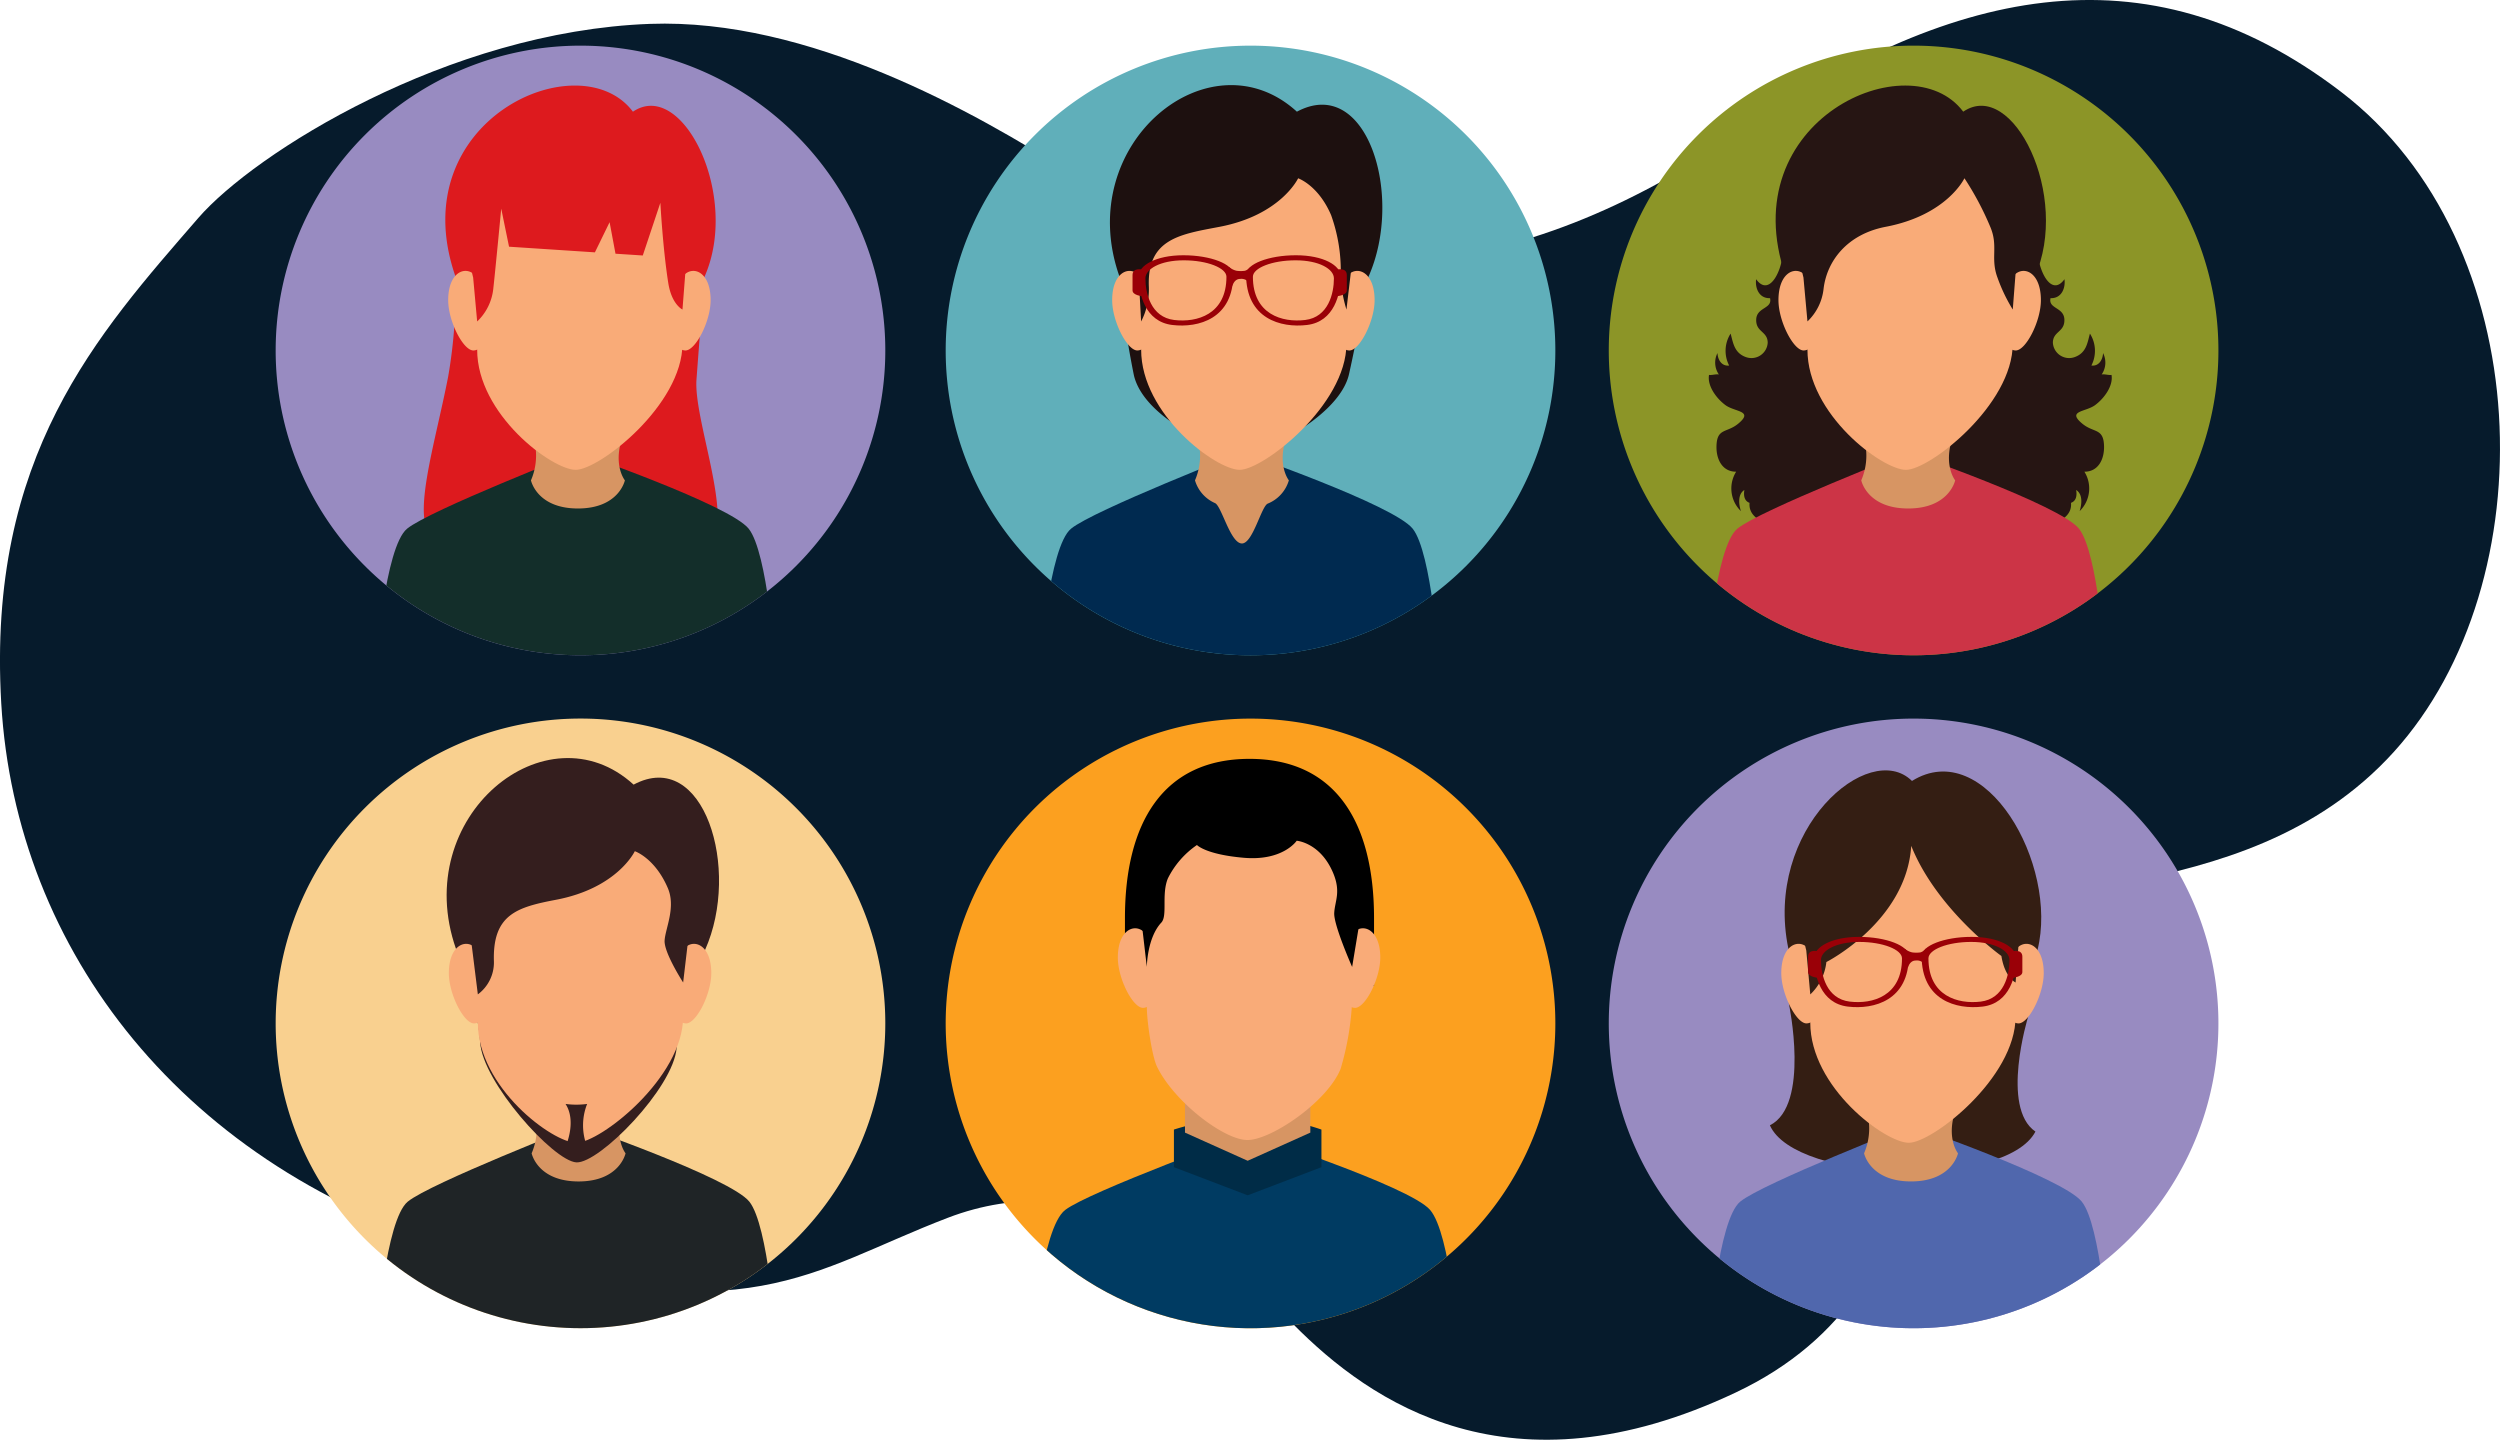 <svg xmlns="http://www.w3.org/2000/svg" xmlns:xlink="http://www.w3.org/1999/xlink" width="342.924" height="197.488" viewBox="0 0 342.924 197.488">
  <defs>
    <clipPath id="clip-path">
      <path id="Path_2432" data-name="Path 2432" d="M238.094,200.006a41.813,41.813,0,1,1-41.813-41.812A41.811,41.811,0,0,1,238.094,200.006Z" transform="translate(-154.469 -158.194)" fill="#fca01f"/>
    </clipPath>
    <clipPath id="clip-path-2">
      <path id="Path_2443" data-name="Path 2443" d="M366,70.194a41.812,41.812,0,1,1-41.811-41.813A41.812,41.812,0,0,1,366,70.194Z" transform="translate(-282.376 -28.381)" fill="#8c9527"/>
    </clipPath>
    <clipPath id="clip-path-3">
      <path id="Path_2453" data-name="Path 2453" d="M108.845,200a41.812,41.812,0,1,1-41.811-41.814A41.811,41.811,0,0,1,108.845,200Z" transform="translate(-25.221 -158.191)" fill="#f9d08f"/>
    </clipPath>
    <clipPath id="clip-path-4">
      <path id="Path_2467" data-name="Path 2467" d="M238.094,70.195a41.813,41.813,0,1,1-41.813-41.813A41.812,41.812,0,0,1,238.094,70.195Z" transform="translate(-154.469 -28.382)" fill="#60afba"/>
    </clipPath>
    <clipPath id="clip-path-5">
      <path id="Path_2476" data-name="Path 2476" d="M108.845,70.195A41.812,41.812,0,1,1,67.034,28.382,41.811,41.811,0,0,1,108.845,70.195Z" transform="translate(-25.221 -28.382)" fill="#988bc1"/>
    </clipPath>
    <clipPath id="clip-path-6">
      <path id="Path_2490" data-name="Path 2490" d="M366,200.005a41.812,41.812,0,1,1-41.811-41.813A41.811,41.811,0,0,1,366,200.005Z" transform="translate(-282.376 -158.192)" fill="#988bc1"/>
    </clipPath>
  </defs>
  <g id="Group_845" data-name="Group 845" transform="translate(12.592 -22.12)">
    <path id="Path_2491" data-name="Path 2491" d="M2769.382-15863.877c7.681-8.869,34.214-25.611,61.947-26.629,21.78-.8,44.5,12.045,57.993,20.637,30.314,19.307,61.947,14.645,90.944-5.326s56.016-26.631,83.036-5.992,28.338,67.242,7.249,90.541-56.016,15.313-61.289,27.3,1.977,45.936-29,60.58-50.085,1.33-60.629-9.32-28.338-21.969-47.449-14.646-27.02,15.979-65.9,4.66-61.948-41.275-63.925-75.229S2755.542-15847.9,2769.382-15863.877Z" transform="translate(-2754.779 15915.902)" fill="#061b2c"/>
    <g id="Group_822" data-name="Group 822" transform="translate(117.129 120.691)">
      <g id="Group_821" data-name="Group 821">
        <path id="Path_2423" data-name="Path 2423" d="M238.094,200.006a41.813,41.813,0,1,1-41.813-41.812A41.811,41.811,0,0,1,238.094,200.006Z" transform="translate(-154.469 -158.194)" fill="#fca01f"/>
        <g id="Group_820" data-name="Group 820" clip-path="url(#clip-path)">
          <g id="Group_819" data-name="Group 819" transform="translate(11.891 5.526)">
            <path id="Path_2424" data-name="Path 2424" d="M225.751,248.721c-2.805-3.277-25.028-10.469-25.028-10.469s-21.756,7.955-25.03,10.469-4.5,18.4-4.5,18.4h58.421S228.559,252,225.751,248.721Z" transform="translate(-171.191 -186.849)" fill="#003b62"/>
            <path id="Path_2425" data-name="Path 2425" d="M218.727,241.965l-10.116,3.86-10.119-3.86v-5.159a34.6,34.6,0,0,1,10.366-1.626,29.47,29.47,0,0,1,9.869,1.626Z" transform="translate(-179.078 -185.961)" fill="#002c47"/>
            <path id="Path_2426" data-name="Path 2426" d="M217.824,235.3l-8.595,3.862-8.6-3.862v-6.783h17.192Z" transform="translate(-179.697 -184.037)" fill="#d79563"/>
            <path id="Path_2427" data-name="Path 2427" d="M223.213,197.133V187.8c0-13.074-5.239-21.839-17.084-21.839s-17.083,8.765-17.083,21.839v9.33a50.377,50.377,0,0,0,4.99-4.854c1.074-1.218-2.591-7.915-1.474-10.73a15.22,15.22,0,0,1,4.825-5.845s1.44,1.663,7.805,2.248c6.526.6,8.8-3,8.8-3s.553,14.926,2.011,16.886A14.679,14.679,0,0,0,223.213,197.133Z" transform="translate(-176.349 -165.965)"/>
            <path id="Path_2428" data-name="Path 2428" d="M235.873,202.657c0,2.907-2.061,6.9-3.451,6.9s-2.514-2.356-2.514-5.264a6.25,6.25,0,0,1,2.514-5.263C233.769,197.979,235.873,199.031,235.873,202.657Z" transform="translate(-188.154 -175.406)" fill="#f9ab78"/>
            <path id="Path_2429" data-name="Path 2429" d="M187.674,202.657c0,2.907,2.06,6.9,3.45,6.9s2.516-2.356,2.516-5.264a6.242,6.242,0,0,0-2.516-5.263C189.779,197.979,187.674,199.031,187.674,202.657Z" transform="translate(-175.953 -175.406)" fill="#f9ab78"/>
            <path id="Path_2430" data-name="Path 2430" d="M207.348,171.885c-9.765,0-14.081,6.841-14.081,17.046V201.71c0,1.868.684,6.7,1.4,8.187,2.314,4.769,9.162,10.058,12.406,10.058s10.951-5.23,12.776-9.765a38.792,38.792,0,0,0,1.579-9.3V188.931C221.429,178.726,217.111,171.885,207.348,171.885Z" transform="translate(-177.569 -167.675)" fill="#f9ab78"/>
            <path id="Path_2431" data-name="Path 2431" d="M221.17,195.434l.877-5.3c.619-12.049-5.2-20.948-14.958-20.948s-15.077,10.188-14.7,20.948l.619,5.3s.023-3.978,1.988-6.083c.887-.952-.011-3.885.909-6.083a12.077,12.077,0,0,1,3.978-4.56s1.188,1.3,6.432,1.753c5.381.469,7.252-2.338,7.252-2.338s3.208.242,4.971,4.357c1.141,2.66.263,3.888.176,5.555S221.17,195.434,221.17,195.434Z" transform="translate(-177.31 -166.896)"/>
          </g>
        </g>
      </g>
    </g>
    <g id="Group_826" data-name="Group 826" transform="translate(208.083 28.381)">
      <g id="Group_825" data-name="Group 825">
        <path id="Path_2433" data-name="Path 2433" d="M366,70.194a41.812,41.812,0,1,1-41.811-41.813A41.812,41.812,0,0,1,366,70.194Z" transform="translate(-282.376 -28.381)" fill="#8c9527"/>
        <g id="Group_824" data-name="Group 824" clip-path="url(#clip-path-2)">
          <g id="Group_823" data-name="Group 823" transform="translate(13.426 5.475)">
            <path id="Path_2434" data-name="Path 2434" d="M357.491,64.959c-2.221.741.26,9.574,2.815,6.027.166,1.3-.464,2.665-1.912,2.6-.348,1.492,1.859,1.209,1.9,2.956.044,1.725-1.573,1.572-1.579,3.157a2.233,2.233,0,0,0,2.982,1.973c1.629-.577,1.754-1.986,2.1-3.226a4.4,4.4,0,0,1,.2,4.38c1.028.127,1.561-.8,1.6-1.709a2.868,2.868,0,0,1-.193,2.939c.4-.087.95.121,1.355.056.261,1.532-1.04,3.247-2.249,4.141-1.306.965-3.924.751-1.764,2.543,1.591,1.321,2.935.562,2.987,3.115.038,1.828-.835,3.536-2.776,3.479a.586.586,0,0,0-.131-.308,4.337,4.337,0,0,1-.439,5.714c.3-.956.45-2.312-.479-2.9.128.738.026,1.5-.707,1.766.3,3.43-6.149,3.607-8.45,3.829-1.749.167-3.36.889-5.088,1.06a34.139,34.139,0,0,1-5.062-.211c-.157-7.1-3.939-13.524-6.478-20.023-1.146-2.935.543-4.693,2.632-6.976,3.006-3.287,6.283-6.137,8.907-9.64Z" transform="translate(-311.223 -44.423)" fill="#261513"/>
            <path id="Path_2435" data-name="Path 2435" d="M310.976,64.959c2.221.741-.26,9.574-2.815,6.027-.166,1.3.463,2.665,1.911,2.6.35,1.492-1.858,1.209-1.9,2.956-.045,1.725,1.572,1.572,1.578,3.157a2.233,2.233,0,0,1-2.982,1.973c-1.63-.577-1.755-1.986-2.107-3.226a4.4,4.4,0,0,0-.2,4.38c-1.028.127-1.56-.8-1.6-1.709a2.873,2.873,0,0,0,.192,2.939c-.4-.087-.949.121-1.353.056-.26,1.532,1.041,3.247,2.249,4.141,1.308.965,3.925.751,1.764,2.543-1.591,1.321-2.935.562-2.988,3.115-.038,1.828.836,3.536,2.778,3.479a.591.591,0,0,1,.131-.308,4.336,4.336,0,0,0,.439,5.714c-.3-.956-.452-2.312.478-2.9-.126.738-.025,1.5.708,1.766-.3,3.43,6.15,3.607,8.451,3.829,1.749.167,3.361.889,5.089,1.06a34.107,34.107,0,0,0,5.059-.211c.159-7.1,3.941-13.524,6.479-20.023,1.146-2.935-.544-4.693-2.632-6.976-3.007-3.287-6.283-6.137-8.907-9.64Z" transform="translate(-301.376 -44.423)" fill="#261513"/>
            <path id="Path_2436" data-name="Path 2436" d="M352.323,117.3c-2.628-3.275-23.425-10.469-23.425-10.469s-20.363,7.955-23.426,10.469-4.215,18.4-4.215,18.4h54.678S354.949,120.58,352.323,117.3Z" transform="translate(-301.256 -56.522)" fill="#cc3446"/>
            <path id="Path_2437" data-name="Path 2437" d="M343.916,108.247s-.8,3.859-6.442,3.859-6.44-3.859-6.44-3.859a8.574,8.574,0,0,0,0-6.785c-1.571-3.663,14.8-4.406,12.882,0S343.916,108.247,343.916,108.247Z" transform="translate(-309.828 -54.093)" fill="#d79563"/>
            <path id="Path_2438" data-name="Path 2438" d="M346.192,75.762c.409-5.5,3.9-13.42,3.9-13.42,4.961-11.095-3-27.305-9.8-22.68-7.282-9.714-31.728,1.163-24.366,22.529,0,0,3.024,7.366,3.315,12.8s10.063,10.661,13.2,10.837S345.783,81.259,346.192,75.762Z" transform="translate(-305.098 -36.08)" fill="#261513"/>
            <path id="Path_2439" data-name="Path 2439" d="M363.308,75.846c0,2.906-2.06,6.9-3.45,6.9s-2.515-2.356-2.515-5.264a6.24,6.24,0,0,1,2.515-5.263C361.2,71.168,363.308,72.221,363.308,75.846Z" transform="translate(-317.46 -46.409)" fill="#f9ab78"/>
            <path id="Path_2440" data-name="Path 2440" d="M315.108,75.846c0,2.906,2.061,6.9,3.45,6.9s2.514-2.356,2.514-5.264a6.24,6.24,0,0,0-2.514-5.263C317.213,71.168,315.108,72.221,315.108,75.846Z" transform="translate(-305.258 -46.409)" fill="#f9ab78"/>
            <path id="Path_2441" data-name="Path 2441" d="M334.78,45.074c-9.763,0-14.081,6.841-14.081,17.046V74.9c0,8.889,10.27,16.492,13.514,16.492s14.649-8.89,14.649-17.31V62.12C348.862,51.915,344.545,45.074,334.78,45.074Z" transform="translate(-306.873 -38.678)" fill="#f9ab78"/>
            <path id="Path_2442" data-name="Path 2442" d="M348.427,68.887l.411-5.3c2.128-10.317-4.638-20.3-14.4-20.3s-17.334,10.888-14.723,21.2l.55,6.029a7.233,7.233,0,0,0,2.208-4.444c.435-3.8,3.2-7.518,8.538-8.537,8.422-1.609,10.787-6.659,10.787-6.659a40.692,40.692,0,0,1,3.54,6.659c1.139,2.66,0,4.29.984,6.947A23.012,23.012,0,0,0,348.427,68.887Z" transform="translate(-306.438 -38.163)" fill="#261513"/>
          </g>
        </g>
      </g>
    </g>
    <g id="Group_830" data-name="Group 830" transform="translate(25.221 120.689)">
      <g id="Group_829" data-name="Group 829">
        <path id="Path_2444" data-name="Path 2444" d="M108.845,200a41.812,41.812,0,1,1-41.811-41.814A41.811,41.811,0,0,1,108.845,200Z" transform="translate(-25.221 -158.191)" fill="#f9d08f"/>
        <g id="Group_828" data-name="Group 828" clip-path="url(#clip-path-3)">
          <g id="Group_827" data-name="Group 827" transform="translate(13.906 5.414)">
            <path id="Path_2445" data-name="Path 2445" d="M95.842,247.115c-2.627-3.275-23.426-10.467-23.426-10.467S52.056,244.6,48.99,247.115s-4.214,18.4-4.214,18.4H99.454S98.469,250.391,95.842,247.115Z" transform="translate(-44.776 -186.271)" fill="#1f2426"/>
            <path id="Path_2446" data-name="Path 2446" d="M87.436,238.058s-.8,3.86-6.443,3.86-6.44-3.86-6.44-3.86a8.58,8.58,0,0,0,0-6.785c-1.57-3.664,14.8-4.406,12.882,0S87.436,238.058,87.436,238.058Z" transform="translate(-53.348 -183.842)" fill="#d79563"/>
            <path id="Path_2447" data-name="Path 2447" d="M89.746,205.548c.41-5.5,3.9-13.421,3.9-13.421,4.961-11.093-.186-27.82-9.8-22.679-11.9-10.871-30.735,4.333-24.365,22.528,0,0,3.021,7.368,3.314,12.805s10.063,16.31,13.2,16.484S89.337,211.044,89.746,205.548Z" transform="translate(-48.653 -165.804)" fill="#341e1e"/>
            <path id="Path_2448" data-name="Path 2448" d="M106.828,205.658c0,2.906-2.063,6.9-3.451,6.9s-2.515-2.358-2.515-5.264a6.245,6.245,0,0,1,2.515-5.263C104.723,200.98,106.828,202.032,106.828,205.658Z" transform="translate(-60.979 -176.159)" fill="#f9ab78"/>
            <path id="Path_2449" data-name="Path 2449" d="M58.626,205.658c0,2.906,2.061,6.9,3.45,6.9s2.515-2.358,2.515-5.264a6.243,6.243,0,0,0-2.515-5.263C60.731,200.98,58.626,202.032,58.626,205.658Z" transform="translate(-48.777 -176.159)" fill="#f9ab78"/>
            <path id="Path_2450" data-name="Path 2450" d="M78.3,174.883c-9.766,0-14.081,6.843-14.081,17.048V204.71c0,8.888,10.268,16.49,13.513,16.49s14.649-8.888,14.649-17.307V191.931C92.382,181.726,88.065,174.883,78.3,174.883Z" transform="translate(-50.393 -168.427)" fill="#f9ab78"/>
            <path id="Path_2451" data-name="Path 2451" d="M91.977,198.838l.877-7.447c0-10.206-5.194-17.809-14.958-17.809s-15.076,8.7-15.076,18.9l.995,7.986a5.447,5.447,0,0,0,2.207-4.444c-.234-6.551,3.2-7.518,8.538-8.538,8.42-1.607,10.787-6.659,10.787-6.659s2.762.936,4.525,5.052c1.141,2.659-.351,5.554-.439,7.22S91.977,198.838,91.977,198.838Z" transform="translate(-49.989 -168.052)" fill="#341e1e"/>
            <path id="Path_2452" data-name="Path 2452" d="M84.1,232.525a11.19,11.19,0,0,1-2.964,0c1.579,2.426,0,5.862,0,5.862H84.1A7.941,7.941,0,0,1,84.1,232.525Z" transform="translate(-55.281 -185.08)" fill="#341e1e"/>
          </g>
        </g>
      </g>
    </g>
    <g id="Group_835" data-name="Group 835" transform="translate(117.129 28.382)">
      <g id="Group_834" data-name="Group 834">
        <path id="Path_2454" data-name="Path 2454" d="M238.094,70.195a41.813,41.813,0,1,1-41.813-41.813A41.812,41.812,0,0,1,238.094,70.195Z" transform="translate(-154.469 -28.382)" fill="#60afba"/>
        <g id="Group_833" data-name="Group 833" clip-path="url(#clip-path-4)">
          <g id="Group_832" data-name="Group 832" transform="translate(12.987 5.413)">
            <path id="Path_2455" data-name="Path 2455" d="M223.8,117.3c-2.627-3.277-23.425-10.469-23.425-10.469s-20.362,7.956-23.428,10.469-4.211,18.4-4.211,18.4h54.676S226.423,120.581,223.8,117.3Z" transform="translate(-172.733 -56.46)" fill="#002a50"/>
            <path id="Path_2456" data-name="Path 2456" d="M215.389,108.246a4.943,4.943,0,0,1-2.9,3.192c-.889.4-2.044,5.467-3.538,5.467-1.577,0-2.778-5.1-3.686-5.536a4.92,4.92,0,0,1-2.753-3.123,8.576,8.576,0,0,0,0-6.784c-1.569-3.664,14.8-4.407,12.882,0S215.389,108.246,215.389,108.246Z" transform="translate(-181.304 -54.032)" fill="#d79563"/>
            <path id="Path_2457" data-name="Path 2457" d="M218.949,75.622c1.2-5.382,2.647-13.305,2.647-13.305,4.961-11.095-.184-27.819-9.8-22.678-11.9-10.871-30.734,4.333-24.365,22.528A127.832,127.832,0,0,0,189.438,75.8c1.393,5.963,11.671,10.4,14.809,10.571S217.682,81.324,218.949,75.622Z" transform="translate(-176.609 -35.994)" fill="#1d100f"/>
            <path id="Path_2458" data-name="Path 2458" d="M234.781,75.847c0,2.906-2.061,6.9-3.45,6.9s-2.516-2.358-2.516-5.264a6.24,6.24,0,0,1,2.516-5.262C232.677,71.168,234.781,72.221,234.781,75.847Z" transform="translate(-188.936 -46.348)" fill="#f9ab78"/>
            <path id="Path_2459" data-name="Path 2459" d="M186.582,75.847c0,2.906,2.061,6.9,3.448,6.9s2.517-2.358,2.517-5.264a6.24,6.24,0,0,0-2.517-5.262C188.687,71.168,186.582,72.221,186.582,75.847Z" transform="translate(-176.734 -46.348)" fill="#f9ab78"/>
            <path id="Path_2460" data-name="Path 2460" d="M206.254,45.073c-9.766,0-14.082,6.842-14.082,17.046V74.9c0,8.889,10.269,16.49,13.514,16.49S220.334,82.5,220.334,74.08V62.119C220.334,51.915,216.018,45.073,206.254,45.073Z" transform="translate(-178.349 -38.617)" fill="#f9ab78"/>
            <path id="Path_2461" data-name="Path 2461" d="M220.13,69.026l.88-7.446c0-10.2-5.2-17.809-14.96-17.809s-14.584,7.6-14.584,17.809l.5,9.083a9.535,9.535,0,0,0,1.055-4.827c-.235-6.551,4.35-7.135,9.692-8.156,8.422-1.608,10.788-6.658,10.788-6.658s2.76.935,4.523,5.05a22.711,22.711,0,0,1,1.318,8.4A17.952,17.952,0,0,0,220.13,69.026Z" transform="translate(-178.145 -38.241)" fill="#1d100f"/>
            <g id="Group_831" data-name="Group 831" transform="translate(12.641 23.339)">
              <path id="Path_2462" data-name="Path 2462" d="M197.821,68.815c-3.778,0-6.14,1.4-6.14,2.895,0,2.369.865,6.214,4.616,6.667,3.629.438,8.367-.877,8.367-6.93C204.664,70.044,201.6,68.815,197.821,68.815Zm-1.254,8.879c-3.212-.388-3.951-3.679-3.951-5.707,0-1.276,2.022-2.478,5.256-2.478s5.858,1.052,5.858,2.252C203.731,76.944,199.676,78.07,196.567,77.694Z" transform="translate(-190.848 -68.815)" fill="#9a0007"/>
              <path id="Path_2463" data-name="Path 2463" d="M212.071,73.629a1.3,1.3,0,0,0-1.424-.922c-.854,0-1.072,1.01-1.072,1.01l-.452-2.664a2.3,2.3,0,0,0,1.04.537,4.122,4.122,0,0,0,1.142,0,1.684,1.684,0,0,0,.766-.537Z" transform="translate(-195.887 -69.462)" fill="#9a0007"/>
              <path id="Path_2464" data-name="Path 2464" d="M191.87,75.209s-1.36-.1-1.36-.794v-2.1c0-1.1,1.36-.747,1.36-.747Z" transform="translate(-190.51 -69.595)" fill="#9a0007"/>
              <path id="Path_2465" data-name="Path 2465" d="M212.413,71.447c0,6.052,4.737,7.368,8.367,6.93,3.751-.454,4.615-4.3,4.615-6.667,0-1.49-2.362-2.895-6.141-2.895S212.413,70.044,212.413,71.447Zm.935.314c0-1.2,2.622-2.252,5.857-2.252s5.256,1.2,5.256,2.478c0,2.027-.739,5.319-3.95,5.707C217.4,78.07,213.348,76.944,213.348,71.761Z" transform="translate(-196.838 -68.815)" fill="#9a0007"/>
              <path id="Path_2466" data-name="Path 2466" d="M229.929,75.209s1.36-.1,1.36-.794v-2.1c0-1.1-1.36-.747-1.36-.747Z" transform="translate(-201.898 -69.595)" fill="#9a0007"/>
            </g>
          </g>
        </g>
      </g>
    </g>
    <g id="Group_839" data-name="Group 839" transform="translate(25.221 28.382)">
      <g id="Group_838" data-name="Group 838">
        <path id="Path_2468" data-name="Path 2468" d="M108.845,70.195A41.812,41.812,0,1,1,67.034,28.382,41.811,41.811,0,0,1,108.845,70.195Z" transform="translate(-25.221 -28.382)" fill="#988bc1"/>
        <g id="Group_837" data-name="Group 837" clip-path="url(#clip-path-5)">
          <g id="Group_836" data-name="Group 836" transform="translate(13.815 5.474)">
            <path id="Path_2469" data-name="Path 2469" d="M91.2,76.4c.409-5.5,1.082-14.054,1.082-14.054,4.961-11.095-3-27.3-9.8-22.678C75.2,29.948,50.751,40.827,58.114,62.191a67.885,67.885,0,0,1-.974,13.8c-1.843,9.493-5.168,19.744-2.095,22.095,4.326,3.31,36.155,3.68,38.094,1.206C96.282,95.285,90.79,81.893,91.2,76.4Z" transform="translate(-47.291 -36.08)" fill="#dd1a1e"/>
            <path id="Path_2470" data-name="Path 2470" d="M95.715,117.305c-2.628-3.276-23.425-10.468-23.425-10.468s-20.362,7.955-23.427,10.468-4.214,18.4-4.214,18.4H99.327S98.341,120.581,95.715,117.305Z" transform="translate(-44.649 -56.522)" fill="#132e2a"/>
            <path id="Path_2471" data-name="Path 2471" d="M87.308,108.246s-.8,3.86-6.443,3.86-6.44-3.86-6.44-3.86a8.573,8.573,0,0,0,0-6.784c-1.57-3.664,14.8-4.407,12.882,0S87.308,108.246,87.308,108.246Z" transform="translate(-53.221 -54.093)" fill="#d79563"/>
            <path id="Path_2472" data-name="Path 2472" d="M106.7,75.847c0,2.906-2.061,6.9-3.45,6.9s-2.516-2.357-2.516-5.264a6.238,6.238,0,0,1,2.516-5.262C104.6,71.169,106.7,72.222,106.7,75.847Z" transform="translate(-60.852 -46.41)" fill="#f9ab78"/>
            <path id="Path_2473" data-name="Path 2473" d="M58.5,75.847c0,2.906,2.063,6.9,3.451,6.9s2.514-2.357,2.514-5.264a6.243,6.243,0,0,0-2.514-5.262C60.605,71.169,58.5,72.222,58.5,75.847Z" transform="translate(-48.65 -46.41)" fill="#f9ab78"/>
            <path id="Path_2474" data-name="Path 2474" d="M78.173,45.073c-9.765,0-14.082,6.842-14.082,17.046V74.9c0,8.888,10.27,16.49,13.514,16.49S92.253,82.5,92.253,74.08V62.119C92.253,51.915,87.937,45.073,78.173,45.073Z" transform="translate(-50.266 -38.678)" fill="#f9ab78"/>
            <path id="Path_2475" data-name="Path 2475" d="M91.818,68.886l.412-5.3c2.128-10.317-4.638-20.3-14.4-20.3S60.493,54.179,63.105,64.495l.55,6.029a7.227,7.227,0,0,0,2.207-4.444c.252-2.189,1.094-11.036,1.094-11.036l1.072,5.223,11.778.774,2.015-4.134.809,4.321,3.743.244,2.411-7.23s.336,6.278,1.086,11.01C90.339,68.209,91.818,68.886,91.818,68.886Z" transform="translate(-49.831 -38.163)" fill="#dd1a1e"/>
          </g>
        </g>
      </g>
    </g>
    <g id="Group_844" data-name="Group 844" transform="translate(208.083 120.689)">
      <g id="Group_843" data-name="Group 843">
        <path id="Path_2477" data-name="Path 2477" d="M366,200.005a41.812,41.812,0,1,1-41.811-41.813A41.811,41.811,0,0,1,366,200.005Z" transform="translate(-282.376 -158.192)" fill="#988bc1"/>
        <g id="Group_842" data-name="Group 842" clip-path="url(#clip-path-6)">
          <g id="Group_840" data-name="Group 840" transform="translate(13.814 7.098)">
            <path id="Path_2478" data-name="Path 2478" d="M313.458,216.866c3.5,7.914,32.309,8.722,36.423.86-4.827-3.287-1.016-15.709-1.016-15.709l1.3-9.2c2.933-11.761-7.2-29.415-17.218-23.187-5.859-5.8-20.378,6.605-16.949,23.037l.065,7.521S319,214.081,313.458,216.866Z" transform="translate(-305.17 -168.174)" fill="#341e13"/>
            <path id="Path_2479" data-name="Path 2479" d="M352.87,247.115c-2.628-3.275-23.425-10.467-23.425-10.467s-20.362,7.955-23.426,10.467-4.215,18.4-4.215,18.4h54.679S355.5,250.393,352.87,247.115Z" transform="translate(-301.803 -187.956)" fill="#5067ad"/>
            <path id="Path_2480" data-name="Path 2480" d="M344.463,238.058s-.8,3.859-6.442,3.859-6.44-3.859-6.44-3.859a8.575,8.575,0,0,0,0-6.785c-1.57-3.664,14.8-4.406,12.882,0S344.463,238.058,344.463,238.058Z" transform="translate(-310.375 -185.527)" fill="#d79563"/>
            <path id="Path_2481" data-name="Path 2481" d="M363.856,205.657c0,2.908-2.061,6.9-3.45,6.9s-2.514-2.357-2.514-5.264a6.245,6.245,0,0,1,2.514-5.263C361.751,200.98,363.856,202.032,363.856,205.657Z" transform="translate(-318.007 -177.844)" fill="#f9ab78"/>
            <path id="Path_2482" data-name="Path 2482" d="M315.654,205.657c0,2.908,2.062,6.9,3.45,6.9s2.514-2.357,2.514-5.264a6.245,6.245,0,0,0-2.514-5.263C317.76,200.98,315.654,202.032,315.654,205.657Z" transform="translate(-305.805 -177.844)" fill="#f9ab78"/>
            <path id="Path_2483" data-name="Path 2483" d="M335.328,174.885c-9.766,0-14.082,6.841-14.082,17.046v12.779c0,8.888,10.27,16.491,13.514,16.491s14.649-8.889,14.649-17.31v-11.96C349.409,181.726,345.092,174.885,335.328,174.885Z" transform="translate(-307.42 -170.113)" fill="#f9ab78"/>
            <path id="Path_2484" data-name="Path 2484" d="M348.974,198.7l.411-5.3c2.128-10.317-4.638-20.3-14.4-20.3s-17.336,10.89-14.723,21.206l.55,6.029a7.226,7.226,0,0,0,2.208-4.444s10.979-5.578,11.639-15.934c3.5,8.749,12.368,15.105,12.368,15.105C347.495,198.02,348.974,198.7,348.974,198.7Z" transform="translate(-306.985 -169.597)" fill="#341e13"/>
          </g>
          <g id="Group_841" data-name="Group 841" transform="translate(27.34 29.942)">
            <path id="Path_2485" data-name="Path 2485" d="M328.136,200.3c-3.779,0-6.141,1.4-6.141,2.895,0,2.369.864,6.213,4.616,6.667,3.63.438,8.366-.878,8.366-6.93C334.977,201.527,331.915,200.3,328.136,200.3Zm-1.256,8.879c-3.211-.388-3.951-3.679-3.951-5.707,0-1.276,2.022-2.479,5.256-2.479s5.858,1.052,5.858,2.253C334.044,208.428,329.988,209.553,326.88,209.178Z" transform="translate(-321.162 -200.299)" fill="#9a0007"/>
            <path id="Path_2486" data-name="Path 2486" d="M342.385,205.113a1.3,1.3,0,0,0-1.425-.922c-.854,0-1.071,1.01-1.071,1.01l-.453-2.664a2.3,2.3,0,0,0,1.041.537,4.145,4.145,0,0,0,1.141,0,1.683,1.683,0,0,0,.767-.537Z" transform="translate(-326.201 -200.946)" fill="#9a0007"/>
            <path id="Path_2487" data-name="Path 2487" d="M322.184,206.693s-1.36-.1-1.36-.794v-2.1c0-1.1,1.36-.747,1.36-.747Z" transform="translate(-320.824 -201.079)" fill="#9a0007"/>
            <path id="Path_2488" data-name="Path 2488" d="M342.726,202.931c0,6.052,4.737,7.368,8.367,6.93,3.752-.454,4.615-4.3,4.615-6.667,0-1.49-2.362-2.895-6.14-2.895S342.726,201.527,342.726,202.931Zm.935.314c0-1.2,2.622-2.253,5.856-2.253s5.257,1.2,5.257,2.479c0,2.027-.74,5.318-3.95,5.707C347.716,209.553,343.661,208.428,343.661,203.245Z" transform="translate(-327.152 -200.299)" fill="#9a0007"/>
            <path id="Path_2489" data-name="Path 2489" d="M360.243,206.693s1.36-.1,1.36-.794v-2.1c0-1.1-1.36-.747-1.36-.747Z" transform="translate(-332.212 -201.079)" fill="#9a0007"/>
          </g>
        </g>
      </g>
    </g>
  </g>
</svg>

